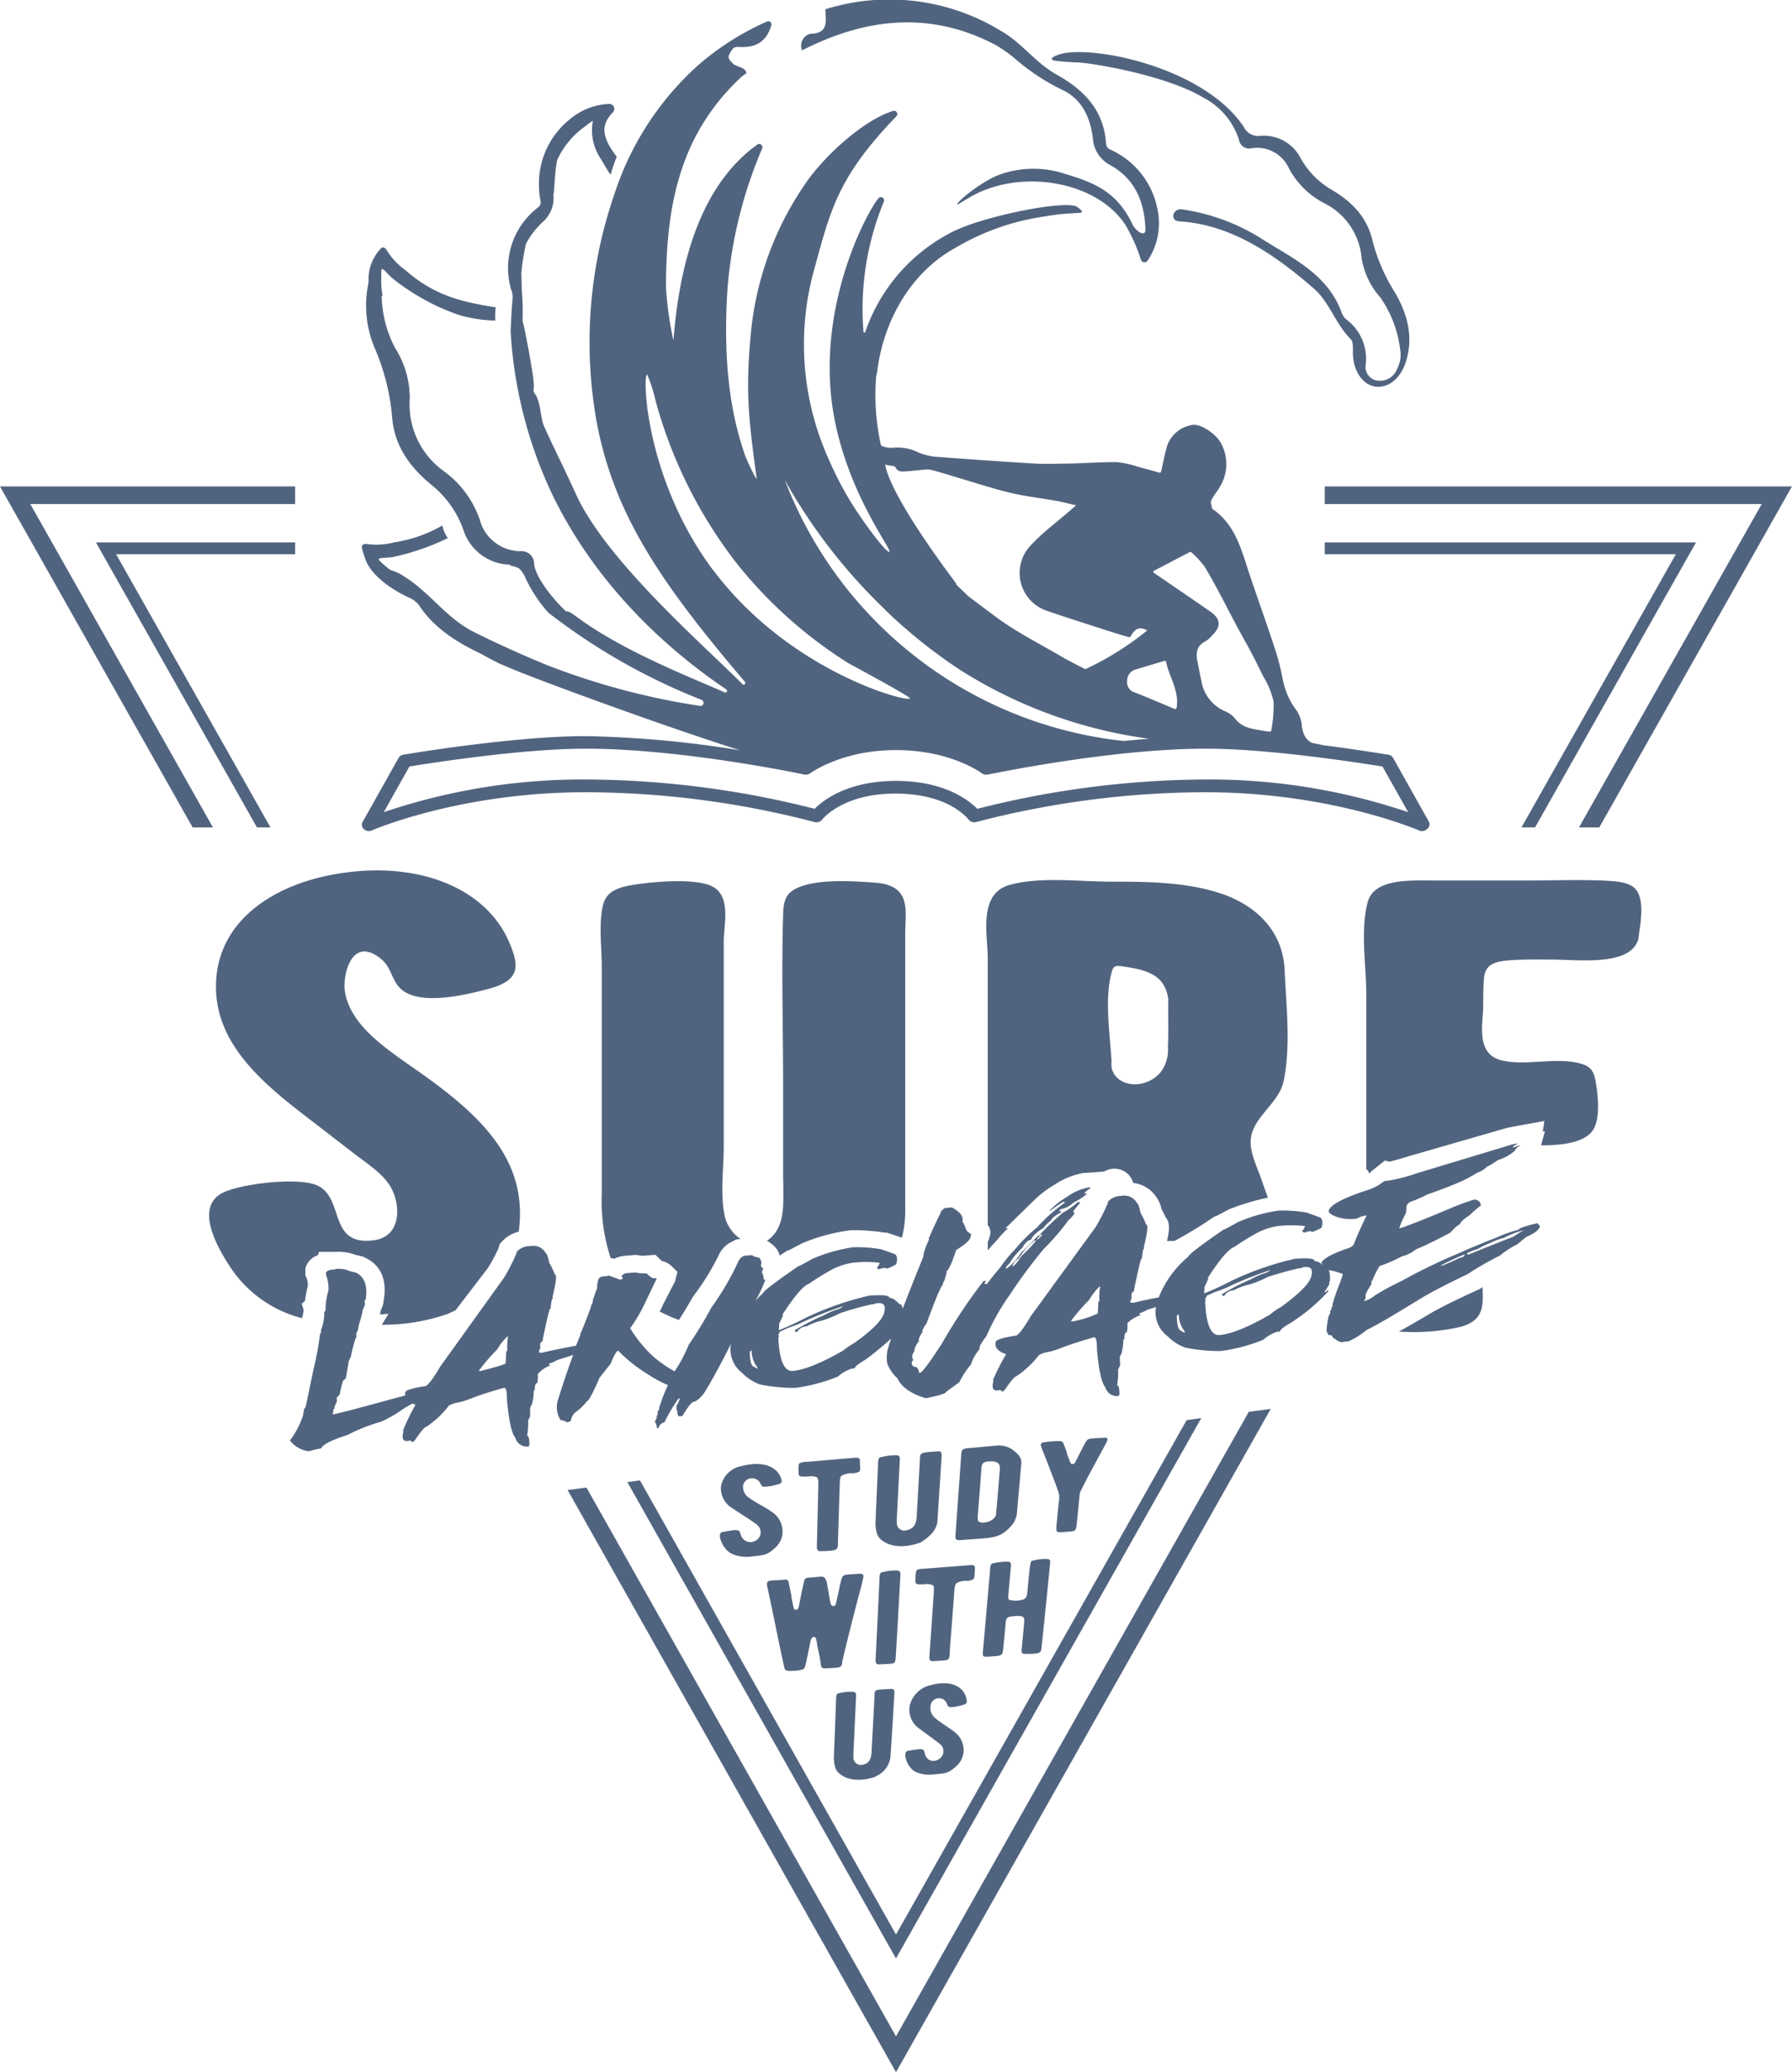 <svg xmlns="http://www.w3.org/2000/svg" viewBox="0 0 240.2 277.7"><defs><style>.cls-1{opacity:0.7;}.cls-2{fill:#072249;}</style></defs><title>Asset 4</title><g id="Layer_2" data-name="Layer 2"><g id="Layer_1-2" data-name="Layer 1"><g class="cls-1"><path class="cls-2" d="M104.83,205.89a3,3,0,0,1-1,1.59c-1.08,1-1.53.92-3.12,1.11a4.87,4.87,0,0,1-2.31-.24,2.67,2.67,0,0,1-.89-.52,3.76,3.76,0,0,1-1-1.76c0-.25-.12-.68.37-.77.77-.14,1.32-.23,1.57-.25.46,0,.63,0,.77.39,0,0,0,.1.07.22a1.39,1.39,0,0,0,.24.47,1.29,1.29,0,0,0,1.43.47,1.35,1.35,0,0,0,1-1.11c0-1-.46-1.14-1.69-2l-2.11-1.37a3.11,3.11,0,0,1-1.52-2.93,3.41,3.41,0,0,1,2.81-2.73c3.5-.89,5.1.6,5.33,2,0,.2-.08.31-.32.4a8.46,8.46,0,0,1-1.85.38c-.29,0-.48,0-.57-.22s-.15-.25-.24-.42a1.24,1.24,0,0,0-2.19.41,1.75,1.75,0,0,0,.87,1.76c.45.39,2.29,1.32,2.88,1.78A3.15,3.15,0,0,1,104.83,205.89Z"/><path class="cls-2" d="M115.29,196.9a.59.59,0,0,1-.13.33,2.16,2.16,0,0,1-1,.2,2.87,2.87,0,0,0-1.3.3c-.29.21-.28.5-.3,1.17-.1,3-.14,4.6-.24,7.73,0,.63,0,1-.53,1.11s-1.22.12-1.79.14-.51-.4-.5-.92c.08-3.24.12-4.85.19-8,0-.58,0-.8-.2-1a2.25,2.25,0,0,0-1.21-.08l-.56,0c-.45,0-.65-.05-.67-.38a10.75,10.75,0,0,1,0-1.13.45.45,0,0,1,.15-.3,2.63,2.63,0,0,1,1-.17l5.88-.5c1.16-.1,1.21-.11,1.18.69A7.24,7.24,0,0,1,115.29,196.9Z"/><path class="cls-2" d="M123.61,206.57a1.33,1.33,0,0,1-.41.21c-2,.68-4,.58-5.21-.55a2.07,2.07,0,0,1-.42-.65,4.7,4.7,0,0,1-.22-1.49c.14-3.27.21-4.89.35-8,0-.41.07-.67.2-.76a8.17,8.17,0,0,1,2.18-.31c.65,0,.54.38.51,1-.15,2.93-.22,4.43-.38,7.45,0,.27,0,.5,0,.69a1,1,0,0,0,1.31.91c1.08-.21,1.3-1,1.35-1.83.18-3.12.27-4.66.44-7.67,0-.83.08-.85,1.31-1,.42,0,.81-.07,1.15-.08.54,0,.46.42.43.88-.21,3.28-.32,5-.54,8.37C125.63,204.78,124.92,205.72,123.61,206.57Z"/><path class="cls-2" d="M136.88,196.3c-.22,2.54-.34,3.84-.57,6.45a3,3,0,0,1-.76,1.73c-1.63,1.8-2.48,1.56-6.77,1.91h-.1a.84.84,0,0,1-.46-.06c-.18-.13-.17-.35-.12-1,.3-4.16.45-6.23.73-10.22,0-.25.06-.46.07-.6.1-.41.64-.42,1.1-.46l3.45-.31a3.23,3.23,0,0,1,2.17.46C136.72,195,137,195.52,136.88,196.3Zm-2.87.8a2.81,2.81,0,0,0,0-.46c0-.57-.44-.82-1.2-.8-.91,0-1.22.21-1.25.84-.19,2.54-.29,3.84-.5,6.44,0,.43-.08.79.36.89.88.18,2-.37,2.09-1.07C133.72,200.58,133.82,199.41,134,197.1Z"/><path class="cls-2" d="M148.4,192.76c.12.15,0,.34-.13.63-1.07,2-2.22,4-3.45,6.5a1.88,1.88,0,0,0-.12.59c-.17,1.8-.3,3.06-.37,3.71-.12,1-.1,1-1.34,1.09l-.83.06c-.43,0-.56-.08-.57-.42,0-.13,0-.45.07-1,.1-1.07.16-1.6.26-2.66a2.56,2.56,0,0,0,0-1.13c-.18-.57-.34-1.08-.79-2.19-.57-1.51-.86-2.26-1.45-3.73q-.1-.3-.18-.57c0-.13.12-.3.31-.33a11.23,11.23,0,0,1,2.31-.18.49.49,0,0,1,.44.34c.09.25.26.64.42,1.11,0,.2.28.86.38,1.14s.18.5.43.48a.34.34,0,0,0,.32-.23c.14-.25.29-.54.48-.92.49-1,.8-1.58,1-1.9a.71.71,0,0,1,.56-.35c.8-.09,1.5-.1,2-.13A.4.4,0,0,1,148.4,192.76Z"/><path class="cls-2" d="M112.89,222.69a.13.13,0,0,1,0,.1v.11c-.11.43-.26.55-.77.59s-1,.08-1.53.09c-.34,0-.51-.11-.54-.35s-.11-.83-.23-1.42-.25-1.14-.29-1.41a3.09,3.09,0,0,0-.22-.94.31.31,0,0,0-.44,0,1.12,1.12,0,0,0-.25.54c-.28,1.46-.49,2.44-.59,2.89-.18.83-.25.87-1.35,1-.66,0-1.41.19-1.52-.32l-.3-1.32c-.15-.64-1.7-8.25-2-9.57-.17-.74,0-.86,1-.91l.37,0v0c1.13-.08,1.39-.21,1.48.28.14.7.22,1.05.36,1.75,0,.26.22,1.22.3,1.62,0,.19.14.29.3.31s.35-.15.38-.36c.1-.4.28-1.36.31-1.54.2-.95.35-1.6.44-2a.57.57,0,0,1,.57-.41c.46,0,1.06-.1,1.74-.13s.79,1.11.79,1.19c.08.42.28,1.66.38,2.19a1.25,1.25,0,0,0,.13.39.33.33,0,0,0,.61-.08c.19-.74.3-1.24.52-2.34.08-.39.17-.71.24-.95.15-.54.24-.63,1-.7l1.42-.09c.44,0,.58.12.52.46,0,.1-.11.52-.28,1.26C114.77,215,113.4,220.47,112.89,222.69Z"/><path class="cls-2" d="M118.88,223c-.43,0-.76.05-1,.05-.61,0-.52-.44-.5-.93.21-4.2.31-6.35.51-10.6,0-.42.08-.69.18-.77a7.08,7.08,0,0,1,2.11-.29c.62,0,.52.4.49,1-.23,4.23-.35,6.36-.6,10.55C120,222.91,120,222.93,118.88,223Z"/><path class="cls-2" d="M130.6,211.3a.67.67,0,0,1-.15.35,2,2,0,0,1-.94.2,2.36,2.36,0,0,0-1.25.29c-.29.22-.3.52-.35,1.23-.24,3.2-.37,4.8-.61,8,0,.64,0,1.06-.57,1.12s-1.16.1-1.7.12-.47-.41-.43-.94c.23-3.27.34-4.93.57-8.24,0-.61.06-.85-.14-1a2,2,0,0,0-1.16-.11l-.54,0c-.43,0-.63-.06-.63-.42s0-.79.07-1.2a.49.49,0,0,1,.16-.31c.2-.14.48-.13,1-.17l5.65-.44c1.1-.09,1.15-.09,1.08.75C130.65,210.88,130.62,211.16,130.6,211.3Z"/><path class="cls-2" d="M138.26,221.64c-.38,0-.68,0-.88,0-.56,0-.46-.39-.41-.87.12-1.25.18-1.88.29-3.13a2.17,2.17,0,0,0,0-.74c-.13-.49-1.12-.34-1.79-.26s-.64.55-.69,1.06c-.12,1.31-.19,2-.31,3.26-.08.85-.18.92-1.29,1-.77.06-1.17.1-1.33,0s-.12-.36-.07-1c.38-4.21.57-6.36.93-10.6,0-.45.1-.71.23-.81a7.66,7.66,0,0,1,2.08-.27c.62,0,.5.41.45,1-.11,1.2-.16,1.8-.27,3-.06.58-.14,1,.1,1.12a3.27,3.27,0,0,0,1.67,0c.67-.12.7-.67.75-1.19l.15-1.61c.07-.71.13-1.26.18-1.61s.11-.71.24-.81a6.88,6.88,0,0,1,2-.26c.61,0,.48.41.44.88-.43,4.32-.65,6.5-1.1,10.79C139.55,221.51,139.48,221.55,138.26,221.64Z"/><path class="cls-2" d="M117.48,238a1.06,1.06,0,0,1-.37.18c-1.85.57-3.61.44-4.74-.63a1.72,1.72,0,0,1-.39-.61,4.87,4.87,0,0,1-.21-1.38c.12-3.05.18-4.62.3-7.82,0-.42.07-.68.18-.77a6.37,6.37,0,0,1,2-.25c.61,0,.5.4.48,1-.14,3-.2,4.42-.34,7.26,0,.25,0,.47,0,.64a1,1,0,0,0,1.2.88c1-.17,1.19-.91,1.23-1.68.16-2.92.24-4.43.4-7.49,0-.85.07-.87,1.2-.94l1.06-.06c.49,0,.42.45.39.91-.2,3.34-.3,5-.51,8.16A3.21,3.21,0,0,1,117.48,238Z"/><path class="cls-2" d="M129.06,235.31a3.06,3.06,0,0,1-1,1.49c-1.07.93-1.47.84-3,1a4.43,4.43,0,0,1-2.12-.26,2.24,2.24,0,0,1-.78-.51,3.23,3.23,0,0,1-.81-1.67c0-.24-.06-.66.4-.74.73-.12,1.25-.2,1.48-.22.44,0,.59.05.69.39a2,2,0,0,1,.05.22,1.63,1.63,0,0,0,.18.45,1.13,1.13,0,0,0,1.29.47,1.39,1.39,0,0,0,1-1c.1-1-.34-1.11-1.41-1.94l-1.87-1.38a3.07,3.07,0,0,1-1.23-3,3.7,3.7,0,0,1,2.86-2.79c3.36-.87,4.71.75,4.8,2.2,0,.21-.1.32-.33.4a7.4,7.4,0,0,1-1.74.36q-.4,0-.51-.24c-.07-.18-.11-.27-.19-.44a1.14,1.14,0,0,0-2.07.38,1.75,1.75,0,0,0,.67,1.81c.39.4,2,1.37,2.54,1.83A3,3,0,0,1,129.06,235.31Z"/><path class="cls-2" d="M76.65,189.9a5.49,5.49,0,0,1,.35-.55,6.8,6.8,0,0,0,1.69-1.6c.22,0,.78-1.05,1.67-3.11l1.5-1.9c.46-1.14.78-1.72,1-1.73a20.37,20.37,0,0,0,4,3.17,15.51,15.51,0,0,0,2.68,1.44,21,21,0,0,0-1.19,3.07.32.32,0,0,1,0,.2.67.67,0,0,0-.2.34l0,.07v.33c-.07,0-.11,0-.12.07l0,.27a4.47,4.47,0,0,1-.26.55,1.81,1.81,0,0,1,.29.9l.23-.09a1,1,0,0,1,.77-.72,22,22,0,0,1,1.89-3.19l.18,0a5.14,5.14,0,0,1-.46,1c0,.4,0,.59.11.58,0,.54.11.8.23.79l.29,0,.21-.08c.7-1.21,1.2-1.82,1.48-1.85s.82-.42,1.39-1.17c1.1-1.78,2.29-4,3.59-6.58A4,4,0,0,0,99.49,184a6.41,6.41,0,0,0,2.36,1.53,22.79,22.79,0,0,0,4.76.46,22.7,22.7,0,0,0,5.71-1.52,5.11,5.11,0,0,1,1.93-1.08l.29,0c.08-.27.57-.67,1.47-1.18a43,43,0,0,0,3.44-2.83c-.18.52-.32,1-.43,1.33a4.8,4.8,0,0,0-.1,2,5.21,5.21,0,0,0,1.37,2c.56,1.2,1.83,2.08,3.82,2.67,1.73-.35,2.63-.62,2.68-.82.76-.59,1.36-1,1.8-1.33a12,12,0,0,1,1.55-2.37,6.2,6.2,0,0,1,1.18-2.08.28.28,0,0,1,0-.27l.06-.2a10.11,10.11,0,0,1,.84-1.26,31.26,31.26,0,0,1,3.23-5.68,67.33,67.33,0,0,1,4.46-6,32.08,32.08,0,0,0,3.3-3.84,4.51,4.51,0,0,0,.83-.93c-.05-.13-.13-.19-.23-.18a9.49,9.49,0,0,1,.9-1.13l.06-.2-.29,0a10.8,10.8,0,0,1-2,1.42,38.16,38.16,0,0,0-3,2.83l-.06.2.21-.09h.1c-.36.43-.58.64-.65.65H139c0-.09.16-.25.43-.5v-.06a1,1,0,0,1-.3.08c-1.12,1.16-1.88,1.9-2.27,2.24a6.84,6.84,0,0,1-1.94,2.14h-.1l0-.07a1.29,1.29,0,0,1,.45-.56,9.36,9.36,0,0,1,1.75-2.13c.38-.69.77-1.05,1.18-1.09q.21-.7,1.68-1.59a4.46,4.46,0,0,1,1-1c.09-.3.54-.67,1.37-1.11l0-.13-.29,0,0-.07.24-.21a3.16,3.16,0,0,0,1.66-.86,9.56,9.56,0,0,0,1.87-1.21.86.86,0,0,0-.37,0c0-.18.31-.42.78-.73l0-.12H146a7,7,0,0,0-2.9,1.22,11.39,11.39,0,0,0-2.45,1.92h.1c1.11-.79,1.7-1.19,1.76-1.2h.19l0,.14a22.14,22.14,0,0,0-3.68,3.27,21.39,21.39,0,0,0-3,3,16.64,16.64,0,0,0-1.91,2.33c-1.17,1.41-1.77,2.17-1.8,2.26l-.36,0v-.06l.21-.35-.31,0a72.07,72.07,0,0,0-5.55,8.32q-2.58,4-3,4h-.1a1.45,1.45,0,0,0-.33-.77c-.55,0-.75-.32-.61-.81.07,0,.11,0,.12-.08s0-.26-.15-.44l.14-.47.22-.42a.3.3,0,0,1,0-.19,2.75,2.75,0,0,1,.59-1.05.45.45,0,0,1,0-.33,3.16,3.16,0,0,1,.46-.89l0-.27c.29-.55.46-.83.53-.83q1.9-5.17,2.19-5.2a.2.2,0,0,0,0-.19l.23-.43.31-1.07-.06-.13q.47-.26,1.32-2.88c1.15-.7,1.79-1.26,1.91-1.68l.12-.4s-.19-.19-.61-.49c-.31-.81-.5-1.21-.59-1.21.2-.68-.26-1.32-1.4-1.93l-.86.07q-.15,0-.6.45l-.1.34c-.42.79-.94,1.91-1.57,3.36.07,0,.09,0,.08.07a11.8,11.8,0,0,0-.6,1.43,6.87,6.87,0,0,0-.2.94q-1.65,4.06-2.74,6.91c-.08-.44-.23-.65-.46-.63-.53-.58-1-.85-1.36-.82.1-.33-.78-.43-2.63-.31a41,41,0,0,0-8.59,3,33.58,33.58,0,0,1-3.49,1.61h-.1a3.83,3.83,0,0,0,.07-.87,7.45,7.45,0,0,0,.53-1.16c-.06,0-.08,0-.07-.06q2.42-3.74,3.57-4.12a27.57,27.57,0,0,1,2.54-1.6,8.67,8.67,0,0,1,3.26-1.19,15.21,15.21,0,0,1,3.65,0,1.76,1.76,0,0,1-.36.62c0,.14.12.22.31.24a2.69,2.69,0,0,1,.61-.18,1.08,1.08,0,0,1,.44.1,8.34,8.34,0,0,0,1.2-.57c.2-.66.15-1.12-.15-1.37l-1.8-.64a18.52,18.52,0,0,0-3.77-.29,21.6,21.6,0,0,0-5.53,1.57c-1,.59-1.67.92-1.9,1-3.06,2.11-4.64,3.31-4.73,3.62-.38.34-.72.69-1,1a16.35,16.35,0,0,0,1.31-2.72l0-.14-.19,0a1.85,1.85,0,0,0-.26-1l.21-.41-.34-.43a1,1,0,0,0-.24-1.11,1.72,1.72,0,0,1-.94-.32l-1.06.09a1.54,1.54,0,0,0-.81.86,36.8,36.8,0,0,1-3.59,6.11,49.22,49.22,0,0,1-3,4.93,19.87,19.87,0,0,1-1.91,3.59,17.5,17.5,0,0,1-2.81-1.95A17.21,17.21,0,0,1,84.47,178a21.14,21.14,0,0,0,2-3.41L88,171.4c0-.09-.08-.13-.33-.1s-.51-.2-1-.65l-.67,0-.9-.12-1,.08a1,1,0,0,0-.78.39c0,.17.12.26.21.25a.63.63,0,0,1-.35.23H83.1c-1-.36-1.48-.54-1.53-.54a1.31,1.31,0,0,0-.31.1.78.78,0,0,0-.27,0,1.06,1.06,0,0,0-.76.33l-.07.26a3.53,3.53,0,0,0-.12,1c-.24.62-.38,1-.42,1.15l0,.13h-.08l-.12.67-.2.41,0,.14c-.61,1.66-1.09,2.87-1.43,3.61a.29.29,0,0,0,0,.2c-.17.39-.37.86-.58,1.4-2.1.39-3.59.7-4.49.93l-.48,0a.33.33,0,0,0,0-.26l.18-.29a2.79,2.79,0,0,1,0-.66v-.06l.41-.43h-.1c.49-2.29.79-3.64.91-4l.21-.35c-.07,0,0-.37.13-1.13.07,0,.11,0,.12-.08a.52.52,0,0,1,0-.37c.46-1.91.55-2.85.28-2.83a11.43,11.43,0,0,0-.76-1.59c-.18-.85-.34-1.27-.47-1.28a1.88,1.88,0,0,0-2.06-.95,2.41,2.41,0,0,0-1.81.74l-.1.34a27.54,27.54,0,0,1-1.58,3.1L59,183.15c-1,1.72-1.71,2.58-2,2.61-1.7.26-2.59.53-2.68.81a1.34,1.34,0,0,0,0,.44l-2,.53q-7.26,2-7.75,2l.11-.35v-.32c.07,0,.11,0,.13-.08a.29.29,0,0,0,0-.2l.3-.68a.71.71,0,0,0,0-.52c.17-.28.31-.43.4-.43q.18-.91.3-1.35l.16-.54.39-.37.39-2.28a4.55,4.55,0,0,1,.26-.54c.15-.73.31-1.38.48-2l.12-.4.2-.35c-.07,0-.07-.19,0-.59a.71.71,0,0,1,.16-.21,7.27,7.27,0,0,1,.32-1.41,8.68,8.68,0,0,0,.33-1.42c.08-.05.16-.26.27-.63a.54.54,0,0,0-.05-.45.67.67,0,0,1,.18-.28c.27-1.85-.16-3-1.28-3.59a7.31,7.31,0,0,1-1.39-.41,4.65,4.65,0,0,0-1.38-.09s0,.07-.12.07a.73.73,0,0,1-.27,0c-.53.09-.82.22-.88.4v.34a5,5,0,0,1,.33,2.08,8.44,8.44,0,0,0-.39,2.61.61.61,0,0,1-.18.28,6.19,6.19,0,0,1-.43,2.41l0,.4c-.07,0-.11,0-.12.08a42,42,0,0,1-.89,4.8c-.67,3.2-1,4.92-1.11,5.14l-.14.14-.15.87a11.57,11.57,0,0,1-1.76,3.38,3.86,3.86,0,0,0,2.54,1.44,15.1,15.1,0,0,1,1.67-.4c.14-.48,1.32-1.09,3.54-1.8a22.83,22.83,0,0,1,4.46-1.76A16.38,16.38,0,0,0,54,188.84a14.68,14.68,0,0,1,1.3-.74l.4.15A27.36,27.36,0,0,0,54,191.76h.1c-.28.95-.11,1.4.53,1.35h.1l.21-.09c.22.12.32.2.3.25a1.15,1.15,0,0,0,.35-.23c.82-1.22,1.35-1.83,1.59-1.85a13.05,13.05,0,0,0,3-2.83,3.91,3.91,0,0,1,1.35-.43,12.49,12.49,0,0,0,1.66-.54c1.14-.44,2.59-.91,4.37-1.41.27,0,.4.49.39,1.55q.38,4.29,1.12,5.13a1.61,1.61,0,0,0,1.82,1.18l.07-.28c0-.79-.12-1.17-.31-1.16a7.76,7.76,0,0,0,.13-2l.28-.62,0-1.12.24-.49a6.24,6.24,0,0,0,.23-1.73.57.57,0,0,1,.16-.21l0-.41.1-.33c0-.08.1-.12.23-.15a4.87,4.87,0,0,0,.07-1.2A4,4,0,0,1,73.73,183l-.14-.19,0-.07a4.52,4.52,0,0,0,1.09-.48c.87-.26,1.58-.49,2.15-.69-.58,1.55-1.25,3.51-2,5.9a3.26,3.26,0,0,0,.29,2.81c.59.14.87.25.85.33.34-.06.52-.14.55-.25Zm59.91-21.26a8.94,8.94,0,0,1,2.14-2.42l.17.05a16.62,16.62,0,0,1-1.92,2c-.61.93-1,1.41-1.26,1.43A2.13,2.13,0,0,1,136.56,168.64Zm-32.06,9.83s.39-.17,1.08-.5a15.4,15.4,0,0,0,2.25-.9,51.13,51.13,0,0,1,5.09-2h.1l-.47.3a10.27,10.27,0,0,0-2.14.9,29.48,29.48,0,0,0-3.87,2l0,.07.13.19.22-.09a1.47,1.47,0,0,1,1.23-.69,7.53,7.53,0,0,1,2-.76,14.61,14.61,0,0,0,2.47-1,40.11,40.11,0,0,1,4.29-1.2.69.69,0,0,1,.27,0s.12-.09.33-.15l.2,0q1.24-.11.81,1.35t-4,4A10.53,10.53,0,0,0,113,181q-4.41,2.53-6.81,2.73-1.68,0-1.86-4.53l.13-.14c-.06,0-.1-.06-.13-.19A.82.82,0,0,0,104.5,178.47ZM100.74,181a3.81,3.81,0,0,0,.82,2.31l0,.07h-.1c-.17-.05-.24-.11-.23-.17-.47,0-.71-.63-.73-2A.27.27,0,0,1,100.74,181ZM68,181l-.14.14-.08,1.53c0,.15-1.18.51-3.42,1.07l-.17-.05a24.42,24.42,0,0,1,2.45-2.84A7.79,7.79,0,0,1,68,179.11h.1A9.45,9.45,0,0,0,68,181Z"/><path class="cls-2" d="M214.76,118c-3.42-.13-6.88,0-10.31,0-4,0-7.92,0-11.89,0-3.46,0-8.36-.35-9.24,2.91-1,3.8-.18,8.55-.18,12.38v23.46c.23-.1.36.54.42.51l.29-.32,1.79-1.42.56.16c.46-.1,1.3-.31,2.78-.78l13.12-3.78,4.91-.9-.21,1.4.28,0-.52,1.87c2.75,0,5.59-.33,6.82-1.85s.81-5,.48-6.82c-.29-1.59-.89-2.14-2.88-2.48-3.1-.53-6.65.48-9.66-.23-3.53-.82-2.56-4.9-2.51-7.14,0-1.27,0-2.55.1-3.82.17-2,1.46-2.32,3.75-2.48,1.74-.12,3.54-.07,5.29-.08,3.48,0,10.34.92,11.57-2.51a.33.33,0,0,0,.07-.16c.21-1.79,1-5.24-.39-6.81C218.23,118.09,216.26,118.09,214.76,118Z"/><path class="cls-2" d="M172.05,144.91c1-4.7.35-10.16.14-14.94-.19-4.29-2.73-8-7.88-10-4.82-1.77-10.24-1.82-15.45-1.82-4.3,0-9.42-.7-13.53.44-4.27,1.17-2.93,6.82-2.93,9.77v35.82a1.55,1.55,0,0,1,.26,1.52l-.1.34a2.54,2.54,0,0,1-.16.38v1.14c.34-.41.78-.89,1.33-1.47a10.64,10.64,0,0,1,1.4-1.49l-.36,0,3.82-3.73a13.72,13.72,0,0,1,2.77-2.11,10.24,10.24,0,0,1,3.87-1.57l.22,0L148,157a2.65,2.65,0,0,1,3.37.53,3,3,0,0,1,.54,1,4.27,4.27,0,0,1,3,1.77,4.12,4.12,0,0,1,.77,1.71c.21.37.39.74.55,1.1.57.68.57,1.53.2,3.19h1a55.6,55.6,0,0,0,5.06-3.07l.25-.17.31-.11h0s.32-.15,1.54-.81l.17-.09.19-.07a31.13,31.13,0,0,1,5-1.48c-.3-.82-.59-1.63-.87-2.44-.63-1.83-1.78-4-1.35-5.87C168.27,149.53,171.46,147.7,172.05,144.91Zm-15.5-4.6a5,5,0,0,1-1,3.4c-2.08,2.42-6,2-6.56-.67a6,6,0,0,1,0-.85c-.21-3.59-.9-7.89-.1-11.43.34-1.49.45-1.44,2.38-1.13,3.38.53,4.95,1.61,5.33,4.29C156.55,136,156.65,138.19,156.55,140.31Z"/><path class="cls-2" d="M105,160c0,1.6,0,3.6-1,5.08a3.87,3.87,0,0,1-1.27,1.23l.19,0,.7.55a2.84,2.84,0,0,1,.9,1.4l.95-.63.31-.11s.31-.14,1.54-.81l.17-.09.18-.07a25,25,0,0,1,6.41-1.69c.24,0,.51,0,.8,0a27.2,27.2,0,0,1,3.71.33l.3,0,2,.68a14.23,14.23,0,0,0,.45-3.56v-37.2c0-3,.91-6.45-4-6.82-2.89-.21-7.08-.49-9.86.46-2.26.77-2.45,2-2.51,3.86-.23,7.6,0,15.22,0,22.82v12.39C105,158.57,105,159.29,105,160Z"/><path class="cls-2" d="M90.53,171.63l-1.62,3.12a7.13,7.13,0,0,1-.49,1A20.12,20.12,0,0,0,91,176.89c.56-.86,1.17-1.88,1.82-3l.07-.13.09-.12a32.65,32.65,0,0,0,3.34-5.4,3.59,3.59,0,0,1,1.84-1.86l.54-.29.57-.05a5.1,5.1,0,0,1-2.06-2.81c-.73-2.93-.2-6.58-.2-9.56V126.18c0-2.46,1.24-6.72-2.31-7.69-2.52-.69-6.64-.36-9.22,0s-4.27.88-4.7,3c-.53,2.57-.12,5.48-.12,8.06V160a24.3,24.3,0,0,0,1.2,8.61,2.61,2.61,0,0,1,.46.08,4.24,4.24,0,0,1,1.58-.41l1.31-.11.91.12,1.73-.14.84.82a2.9,2.9,0,0,1,1.34.71l.78.77-.27,1Z"/><path class="cls-2" d="M198.47,172.66l-.16.1-.18.08c-2.71,1.23-4.72,2.22-6,2.94-1.85,1.09-3.39,2-4.63,2.66a27.93,27.93,0,0,0,8.29-.63c3.22-.88,3-3,2.93-5.33Z"/><path class="cls-2" d="M40.71,175.57l-.26-.85.42-.37a18.45,18.45,0,0,1,.39-2,2.91,2.91,0,0,0-.17-1.11l-.16-.34V170l.07-.24a2.58,2.58,0,0,1,1.63-1.56l.13-.43,1.64,0,.2,0,.13,0h.12a6.49,6.49,0,0,1,2.76.38l.72.18.32.07.28.14c1.43.66,3,2.14,2.55,5.4l-.09.62,0,0a1.59,1.59,0,0,1-.06.3,5.66,5.66,0,0,1-.28.72c0,.17-.08.36-.14.57l1.17-.09-.9,1.47a26.33,26.33,0,0,0,8.68-1.4c.42-.17.82-.35,1.21-.55l4.37-5.71a25.86,25.86,0,0,0,1.37-2.56l.17-.57.24-.29a4.48,4.48,0,0,1,2.31-1.39c1.3-9.55-5-15.58-13.66-21.63-4.14-2.91-8.94-6-9.65-10.62-.3-2,.82-7.36,4.66-4.46,1.47,1.11,1.46,2.38,2.4,3.67,2.17,3,8.8,1.39,12.13.52,4.3-1.13,4.22-3,2.89-6.16-2.87-6.86-10.83-10.3-19.88-9.66-10.17.72-18.53,5.68-19.39,14-.81,7.93,4.77,13.36,11.52,18.54l7.12,5.49c1.76,1.34,3.83,2.68,4.79,4.49,1.29,2.41,1.35,6.65-2.62,7-6.17.62-3.41-6.38-7.92-7.59-2.88-.78-9.36,0-11.87,1.1-4.28,1.93-.68,7.8.93,10.23a16.33,16.33,0,0,0,9.51,6.67A8.68,8.68,0,0,0,40.71,175.57Z"/><path class="cls-2" d="M203.53,164.81a15.65,15.65,0,0,0-2.85,1q-3.37,1.32-4.92,2.05a74.59,74.59,0,0,0-7.9,3.81,34.81,34.81,0,0,0-3.58,1.94,4.08,4.08,0,0,1-1.46.78l.2-.34a1.39,1.39,0,0,0,0-.53,8.58,8.58,0,0,1,.75-1.32l.06-.2v-.33h.09a11.65,11.65,0,0,1,1-2,19.46,19.46,0,0,0,3-1.31,4.64,4.64,0,0,0,1.88-.94,21,21,0,0,0,1.95-.88c.47-.22,1.36-.67,2.65-1.35.65-.71,1.07-1.07,1.26-1.09.09-.32.53-.73,1.31-1.23a14,14,0,0,1,1.51-1.31l0-.14a.84.84,0,0,0-.93-.65c-1,.32-2,.68-3,1.1q-5.84,2.46-7,2.75a10.56,10.56,0,0,1,.84-1.92l.08-.26a5.85,5.85,0,0,0,.06-.81,1.08,1.08,0,0,1,.53-.57,18.5,18.5,0,0,0,2.29-1q2.43-.83,4.56-1.76a21,21,0,0,0,2.13-1.16,3,3,0,0,0,1.25-.77,10.09,10.09,0,0,0,1.49-.91,6.06,6.06,0,0,0,2.26-1.24c.19-.38.4-.57.63-.59l0-.13h-.08a2.51,2.51,0,0,1-.74.25h-.1c0-.07.22-.21.61-.44l0-.07-.61.11-12.9,3.9a20.86,20.86,0,0,1-4,1l-.18,0-.21.09a6.57,6.57,0,0,1-2.21,1.16q-4.8,1.57-5.15,2.74c-.06.24.25.5.94.79a6,6,0,0,0,2.78.29,4.17,4.17,0,0,1,1.17-.42l.19,0c-.61,1.22-1.16,2.45-1.66,3.7-.1.34-.42.58-1,.74-2.1.73-3.23,1.38-3.4,1.93l.28.4a1.7,1.7,0,0,0-1.21-.67c.1-.33-.78-.44-2.62-.31a40.28,40.28,0,0,0-8.6,3,36.37,36.37,0,0,1-3.49,1.61h-.1a5,5,0,0,0,.08-.86,9.38,9.38,0,0,0,.52-1.16c-.06,0-.08,0-.06-.07,1.6-2.48,2.79-3.86,3.56-4.12.74-.52,1.59-1.06,2.54-1.6a8.85,8.85,0,0,1,3.26-1.18,15.87,15.87,0,0,1,3.65,0,1.71,1.71,0,0,1-.36.63c0,.14.12.22.31.24a2.69,2.69,0,0,1,.61-.18,1,1,0,0,1,.44.09,7.51,7.51,0,0,0,1.21-.56c.19-.66.14-1.12-.16-1.37l-1.8-.65a18.33,18.33,0,0,0-3.77-.28,21,21,0,0,0-5.52,1.57c-1,.58-1.67.92-1.91,1q-4.59,3.16-4.72,3.62a13.68,13.68,0,0,0-3.94,5.44c-1.5.29-2.62.53-3.34.72l-.48,0a.32.32,0,0,0,0-.27l.19-.28a2.56,2.56,0,0,1,0-.67l0-.06.4-.42h-.1c.49-2.28.79-3.63.91-4l.21-.35c-.07,0,0-.37.13-1.13.07,0,.11,0,.12-.08a.49.49,0,0,1,0-.36c.46-1.91.56-2.86.28-2.83a11.43,11.43,0,0,0-.76-1.59c-.18-.85-.34-1.28-.46-1.28a1.92,1.92,0,0,0-2.07-1,2.45,2.45,0,0,0-1.81.74l-.1.35a26.61,26.61,0,0,1-1.58,3.09l-8.7,11.95c-1,1.71-1.7,2.58-2,2.6-1.7.26-2.59.53-2.68.81q-.31,1.11,1.38,1.68a28.75,28.75,0,0,0-1.78,3.51h.1c-.28.95-.11,1.4.53,1.35h.1l.21-.08c.22.11.32.19.31.24s.16-.08.34-.23c.82-1.21,1.35-1.83,1.59-1.85a12.86,12.86,0,0,0,3-2.82,3.78,3.78,0,0,1,1.35-.44,12.8,12.8,0,0,0,1.66-.53c1.14-.44,2.6-.91,4.37-1.42q.41,0,.39,1.56c.25,2.86.63,4.57,1.12,5.13a1.61,1.61,0,0,0,1.82,1.17l.08-.27c0-.79-.13-1.18-.32-1.16a7.81,7.81,0,0,0,.13-2.06l.28-.62-.05-1.12.24-.48a6.24,6.24,0,0,0,.23-1.73.71.71,0,0,1,.16-.21l0-.41.1-.34c0-.07.1-.12.23-.14a5,5,0,0,0,.07-1.21,4.16,4.16,0,0,1,1.74-1.06l-.15-.18,0-.07a5.62,5.62,0,0,0,1.08-.49l1.16-.36a4,4,0,0,0,1.55,3.91,6.36,6.36,0,0,0,2.36,1.52,22.12,22.12,0,0,0,4.76.46,22.6,22.6,0,0,0,5.71-1.51,5.19,5.19,0,0,1,1.93-1.09l.29,0c.08-.28.57-.67,1.47-1.18A25.28,25.28,0,0,0,178,173.1l.06-.2c-.1,0-.22.1-.37.28l-.17,0,.7-1.12c-.06,0-.08,0-.07-.06l.12-.41a4.07,4.07,0,0,0-.14-1.38,8.9,8.9,0,0,1,1.87.53l-.2.68-.14.14h.1a26.47,26.47,0,0,0-1.14,3.2v.34c-.07,0-.11,0-.12.07a.23.23,0,0,0,0,.2l-.2.34,0,.27-.22.41q-.45,2.28-.09,2.25c-.07.23.09.32.48.29.18.34.35.51.5.49a1.46,1.46,0,0,0,.91.45l.59-.11a.73.73,0,0,0,.27,0,10.32,10.32,0,0,0,2.42-1.51q1.8-.86,7.39-4.31,2-1.2,6.21-3.21a37.42,37.42,0,0,1,4.3-2.47,11.65,11.65,0,0,1,2.32-1.51s.41-.35,1.22-1q1.6-.67,1.83-1.41l-.34-.42C204.47,164.3,203.6,164.59,203.53,164.81Zm-56.17,9.54-.14.14-.07,1.53a13.54,13.54,0,0,1-3.43,1.07l-.17-.06a26.28,26.28,0,0,1,2.45-2.84,7.89,7.89,0,0,1,1.36-1.76h.1A9.53,9.53,0,0,0,147.36,174.35Zm11.44,4.21h-.1c-.17-.06-.24-.12-.23-.18-.47,0-.71-.62-.73-2a.27.27,0,0,1,.26-.22,3.78,3.78,0,0,0,.82,2.3Zm16.94-7.43q-.41,1.38-4,4a9.66,9.66,0,0,0-1.54,1.06c-2.93,1.69-5.21,2.6-6.81,2.73q-1.68,0-1.85-4.54l.12-.14c-.06,0-.1,0-.13-.18a.86.86,0,0,0,.22-.42s.39-.16,1.08-.49a14.64,14.64,0,0,0,2.25-.91,53,53,0,0,1,5.09-2h.1l-.46.29a9.45,9.45,0,0,0-2.14.91,27.93,27.93,0,0,0-3.88,2l0,.07.13.19.22-.09a1.48,1.48,0,0,1,1.24-.7,7.63,7.63,0,0,1,2-.75,12.9,12.9,0,0,0,2.47-1,41.58,41.58,0,0,1,4.29-1.2,1,1,0,0,1,.27,0s.12-.09.33-.16h.2Q176.18,169.68,175.74,171.13Zm19.92-2.57c-1,.49-1.8.84-2.38,1.05l-.2,0a31.18,31.18,0,0,1,3.27-1.52Q196.23,168.52,195.66,168.56Zm7.22-2.84c-2.21.86-4.24,1.67-6.07,2.42,0,0,0-.07-.17-.06l0-.13a7.37,7.37,0,0,1,1.48-.58,8.64,8.64,0,0,1,1.66-.8,7.15,7.15,0,0,1,1.79-.67,11.72,11.72,0,0,1,2.54-1h.1A9.46,9.46,0,0,0,202.88,165.72Z"/><path class="cls-2" d="M191.53,110.12l-4.79-8.54a.92.92,0,0,0-.65-.44c-.07,0-3.72-.63-8.57-1.25l-1.4-.28c-1-.18-1.51-1.31-1.62-2.29a4.27,4.27,0,0,0-.7-2.1,9.89,9.89,0,0,1-1.82-4,34.19,34.19,0,0,0-.91-3.72c-1.18-3.66-2.5-7.29-3.72-10.94-1-3.09-1.85-6.27-4.75-8.3-.06,0-.13-.09-.14-.15-.05-.36-.23-.79-.1-1.07.31-.64.82-1.19,1.17-1.83a5.83,5.83,0,0,0,.14-5.8c-.63-1.21-2.82-2.79-4-2.44a4.29,4.29,0,0,0-3.21,2.71c-.33,1.11-.54,2.25-.82,3.51a.2.2,0,0,1-.24.15c-.85-.24-1.81-.51-2.78-.76a13.53,13.53,0,0,0-2.94-.66c-2.17,0-4.34.15-6.51.21-1.44,0-2.88.08-4.31,0q-6.51-.39-13-.89a8.27,8.27,0,0,1-2.73-.59,6.37,6.37,0,0,0-3.55-.64,3.08,3.08,0,0,1-1.45-.29l-.06-.11a30.74,30.74,0,0,1-.64-9,2.84,2.84,0,0,1,.13-.67c.83-7,4.59-13.5,10.51-16.73A32.28,32.28,0,0,1,140.11,29a25.37,25.37,0,0,1,3.62-.41c.83-.14,2.06.18.67-.85S131.53,29,127.47,31.17A23.62,23.62,0,0,0,116,44.43a.13.13,0,0,1-.26,0A37.72,37.72,0,0,1,118.48,27a.43.43,0,0,0-.73-.43c-1.72,2.09-8.37,14.76-6.06,28.65,1.79,10.75,7.94,18.5,7.52,18.72s-3.92-4.51-5.56-7.32a49,49,0,0,1-2.75-5.49,37.37,37.37,0,0,1-1.67-25.36c2.12-7.77,3.21-12.21,10.93-20.19a.44.44,0,0,0-.44-.72c-3.89,1.21-8.85,5.73-11.36,9.17a42.3,42.3,0,0,0-7.68,20.29c-.78,8-.36,11.66.74,19.79.07.49-1.36-2.49-1.6-3.21-1.12-3.37-3.14-10-2.29-22.44a60.16,60.16,0,0,1,4.64-18.59.43.43,0,0,0-.65-.5c-6.34,4.53-10.25,13.17-11.25,26.26a45.91,45.91,0,0,1-1-7.09c0-11.13,1.89-20.54,10.06-28.19a3.92,3.92,0,0,1,.62-.45A.23.23,0,0,0,100,9.6c-.37-.7-1.29-.59-1.8-1.12s-.71-.78-.36-1.36.48-.87,1.17-.83c2.38.14,3.7-.72,4.38-2.88a.43.43,0,0,0-.59-.52,36.31,36.31,0,0,0-9.39,6,39.7,39.7,0,0,0-11.1,17.26A60.64,60.64,0,0,0,80.06,57c2.37,11.89,8.25,20.84,19.78,34.36a.23.23,0,0,1-.34.31c-4.93-5-18.22-16.46-22.29-25.43-1.66-3.66-3.21-6.67-4.37-9.32v0c-.35-1.09-.37-2.27-.76-3.39s-.65-.64-.53-1.7-1.27-7.93-1.36-8.26-.11-.42-.15-.63a29.06,29.06,0,0,0-.1-4v0c0-.46-.06-2-.05-2.43a30,30,0,0,1,.58-3.71.13.13,0,0,1,0-.06,10.68,10.68,0,0,1,2.38-3.08,4.26,4.26,0,0,0,1.33-3.56c.14-.47.21-3.74.55-4.76v0a11.26,11.26,0,0,1,3.74-4.43,8.15,8.15,0,0,1,1-.72,6.77,6.77,0,0,0,1,5c.79,1.32,1.36,2.34,1.4,2.16A22.21,22.21,0,0,1,82.67,21c-2.42-3.11-1.83-4.59-.47-6a.66.66,0,0,0-.58-1.07,8.74,8.74,0,0,0-5.32,2.12,9,9,0,0,0-1.19,1.13,11,11,0,0,0-2.87,7.3v.23a11.51,11.51,0,0,0,.13,1.74c.08.54.27.93-.26,1.36a10.21,10.21,0,0,0-3.68,10.7l0,.18s0-.07,0-.1.15.48.27.91v0c-.06-.2-.13-.46-.22-.77a2.48,2.48,0,0,1,.22.77c.31,1.08.18.62,0,0a2.74,2.74,0,0,1,0,.64c-.14,1.28-.23,3.94-.26,4.19v0a58.82,58.82,0,0,0,5.69,22.15c6.21,12.7,16.16,21.16,23.23,25.91a.23.23,0,0,1-.22.4c-4.5-2-13.28-5.38-19.49-9.87-1-.73-1.34-1-1.76-1-.13,0-4-3.85-4.3-6.35a1.67,1.67,0,0,0-1.86-1.7,5.69,5.69,0,0,1-5.44-4.28,13.42,13.42,0,0,0-4.89-6.51,11,11,0,0,1-4.47-9.72,12.66,12.66,0,0,0-2-6.78,15.71,15.71,0,0,1-1.77-6.94l.13.06a10.53,10.53,0,0,1-.18-2.41,3.4,3.4,0,0,1,0-.45v-.05c0-.17,0-.34,0-.51.07-.63.62.24,1.47,1a30,30,0,0,0,8.93,4.93,19,19,0,0,0,4.87.75s0-.1,0-.15a4.42,4.42,0,0,1,0-.63c0-.33,0-.65.08-1-4.68-.71-8.32-1.63-12.15-5a9.24,9.24,0,0,1-2.49-2.68c-.19-.32-.56-.47-.79-.18a6,6,0,0,0-1.62,4.5,14.62,14.62,0,0,0,.89,9,29.76,29.76,0,0,1,2.25,8.93c.25,4,2.45,6.94,5.42,9.34A13.49,13.49,0,0,1,62.11,71a6.69,6.69,0,0,0,6,4.66l.17,0,.22.17a3.12,3.12,0,0,1,1.08.35l0,0a3.79,3.79,0,0,1,.87,1.31,18.82,18.82,0,0,0,3.06,4.62l0,0a82.93,82.93,0,0,0,20.5,11.67.42.42,0,0,1-.22.81,95.86,95.86,0,0,1-20.08-5.31c-3.43-1.37-6.72-2.88-9.91-4.44-4.31-2.12-6.11-5.62-10.31-8a8.15,8.15,0,0,0-1.17-.46,12,12,0,0,1-1.45-1.25c-.45-.45.58-.32,1.74-.47a32.85,32.85,0,0,0,7.41-2.54,5,5,0,0,1-.73-1.7,18.26,18.26,0,0,1-6.46,2.26,9.37,9.37,0,0,1-3.68.22c-.37-.06-.72.14-.64.49A9.77,9.77,0,0,0,49,75c.61,1.74,2.82,3.73,6,5.17a3.18,3.18,0,0,1,1.31,1.15C58.12,84,61,86,64.43,87.59c.66.38,1.33.74,2,1.07a2.68,2.68,0,0,1,.33.18c.7.31,1.41.61,2.13.91,4.1,1.69,20.19,7.6,30.31,10.8a142.62,142.62,0,0,0-20.73-1.9c-9.75,0-24.26,2.46-24.4,2.49a.92.92,0,0,0-.65.44l-4.8,8.54a.8.8,0,0,0,.16,1,1,1,0,0,0,.66.26.89.89,0,0,0,.39-.09c.12-.05,11.82-5.12,28.64-5.12a122.3,122.3,0,0,1,30.73,4,1,1,0,0,0,1-.33s2.65-3.49,9.82-3.49,9.71,3.36,9.81,3.49a1,1,0,0,0,1,.33,122.34,122.34,0,0,1,30.74-4c16.79,0,28.52,5.07,28.63,5.12a.93.93,0,0,0,.4.09,1,1,0,0,0,.66-.26A.79.79,0,0,0,191.53,110.12ZM157.43,95c-1.84-.77-3.61-1.54-5.4-2.23a1.41,1.41,0,0,1-.95-1.49,1.57,1.57,0,0,1,1.14-1.56l3.84-1.15a.19.19,0,0,1,.25.14c.42,2.07,1.78,3.83,1.4,6.14A.21.21,0,0,1,157.43,95Zm-2.71-18.53L159.44,74a.2.2,0,0,1,.23,0,11.82,11.82,0,0,1,1.84,2c2,3.36,3.64,6.88,5.57,10.27.66,1.16,1.64,3.13,2.22,4.33A11.14,11.14,0,0,1,170.71,94a17.81,17.81,0,0,1-.31,3.89.2.2,0,0,1-.22.17l-1.05-.16c-1.34-.23-2.68-.39-3.59-1.62a3.57,3.57,0,0,0-1.42-1,5.35,5.35,0,0,1-3.08-4c-.19-.84-.34-1.7-.52-2.54-.24-1.16-.19-2.19,1.08-2.81a3.82,3.82,0,0,0,.86-.76c1.25-1.2,1.19-2.23-.24-3.22-2.43-1.69-4.88-3.35-7.52-5.16A.19.19,0,0,1,154.72,76.45ZM119,63.52a6.43,6.43,0,0,1-.34-1.26c.46.15,1.27.15,1.36.34.3.67.85.6,1.38.57.81-.05,1.61-.15,2.42-.22a2.9,2.9,0,0,1,.93,0c1.15.3,2.28.65,3.42,1,2.38.69,4.73,1.48,7.13,2.06,2.06.5,4.19.74,6.28,1.11.83.15,1.64.37,2.66.6l-.76.66c-1.81,1.58-3.76,3-5.39,4.78a5.34,5.34,0,0,0,2.29,8.71c2.88,1,5.78,1.9,8.68,2.84.74.24,1.49.45,2.24.67a.19.19,0,0,0,.23-.08c.48-.75.92-1.52,2.25-.82a39.86,39.86,0,0,1-8.22,5.16.2.2,0,0,1-.17,0c-1.07-.56-2.17-1.1-3.21-1.71-2.84-1.66-5.8-3.16-8.44-5.07-1.34-1-4-3-4-3-.65-.66-2-1.87-1.52-1.59C125.53,74.69,120.49,67.67,119,63.52Zm-.33,18.24a69.65,69.65,0,0,0,10.09,8.06A62.94,62.94,0,0,0,154,99c-1.13.09-2.26.19-3.37.3A54.91,54.91,0,0,1,105.2,64.34,74,74,0,0,0,118.7,81.76Zm-23-5.24c-9.11-12.07-9.59-26.15-8.93-26.34a19,19,0,0,1,1.09,3.36v0A62.17,62.17,0,0,0,98.64,75.36a59.8,59.8,0,0,0,15.09,13.52h0c1.28.7,8.35,4.51,8.23,4.71C121.65,94.18,105.85,90,95.69,76.52Zm66,27.94A125.9,125.9,0,0,0,131,108.39c-1.11-1.12-4.38-3.74-10.9-3.74s-9.8,2.62-10.9,3.74a125.9,125.9,0,0,0-30.69-3.93,83.15,83.15,0,0,0-27.07,4.38l3.44-6.12c2.5-.41,15-2.39,23.63-2.39,12.94,0,29.14,3.43,29.3,3.47a1,1,0,0,0,.79-.18c.05,0,4.16-3.1,11.5-3.1s11.45,3.07,11.49,3.1a1,1,0,0,0,.8.18c.16,0,16.35-3.47,29.3-3.47,8.62,0,21.13,2,23.62,2.39l3.44,6.12A83.07,83.07,0,0,0,161.69,104.46Z"/><path class="cls-2" d="M133.4,6a18.21,18.21,0,0,1,3,2.16,28.7,28.7,0,0,0,6,3.89c2.72,1.28,3.81,3.87,4.11,6.69a4.32,4.32,0,0,0,2.26,3.36c3.37,1.84,4.68,5,4.76,8.72,0,.72-.81.59-1.62-.53-2.09-4.53-5.08-5.77-9.18-7a13.46,13.46,0,0,0-8.79.13c-2.43.9-6,3.85-5.59,4l1.67-1c6.73-3.91,17-2.18,20.83,3.73a21.9,21.9,0,0,1,2.08,4.67.51.51,0,0,0,.91.09,9,9,0,0,0,1.31-6.85,11,11,0,0,0-5.9-7.81c-.49-.25-.92-.33-1-1-.26-4.48-3-7.23-6.6-9.24-2.77-1.53-4.61-4.18-7.32-5.77a28.72,28.72,0,0,0-23.69-3c0,1.47.53,3.25-2,3.28a1.66,1.66,0,0,0-1.14,2.23C116,2.43,124.62,1.4,133.4,6Z"/><path class="cls-2" d="M141.48,8.14a29.94,29.94,0,0,0,3,.23c2,.08,11.91,1.74,16.81,4.71a9.69,9.69,0,0,1,4.78,5.64,1.38,1.38,0,0,0,1.73,1.14,4.68,4.68,0,0,1,5,2.77,11.25,11.25,0,0,0,4.81,4.66,9.06,9.06,0,0,1,4.9,7.31A10.45,10.45,0,0,0,185,39.84a15.24,15.24,0,0,1,2.66,6.89,4,4,0,0,1-.39,2.69A2.45,2.45,0,0,1,184.56,51a1.87,1.87,0,0,1-1.49-2.23,6.57,6.57,0,0,0-2.66-6,2.25,2.25,0,0,1-.62-1c-1.83-4.87-6.19-7-10.19-9.46a27.24,27.24,0,0,0-11.23-4.26c-1.18-.12-1.63,1.54-.26,1.62,7,.43,12.84,4.52,18,9,2.08,1.8,2.91,4.75,4.92,6.76.44.43.27,1.51.33,2.29.15,2.24,1.48,4,3.19,4.11s3.2-1.25,3.86-3.24c1.12-3.4.24-6.54-1.45-9.42a24.47,24.47,0,0,1-3-6.95c-.73-3.22-2.9-5.31-5.62-6.88a11.29,11.29,0,0,1-4-4.13,5.52,5.52,0,0,0-5.44-3A2.16,2.16,0,0,1,166.71,17c-5.46-8.2-21-11.15-24.92-9.64C140.46,7.85,141.08,8.1,141.48,8.14Z"/><polygon class="cls-2" points="28.54 110.88 4.06 67.55 39.56 67.55 39.56 65.19 0 65.19 25.82 110.88 28.54 110.88"/><polygon class="cls-2" points="211.65 110.88 214.37 110.88 240.19 65.19 177.57 65.19 177.57 67.55 236.14 67.55 211.65 110.88"/><polygon class="cls-2" points="167.39 189.2 120.1 272.89 78.61 199.35 76.08 199.68 120.1 277.7 170.33 188.81 167.39 189.2"/><polygon class="cls-2" points="203.94 110.88 205.76 110.88 226.67 73.86 227.34 72.69 177.57 72.69 177.57 74.27 224.63 74.27 203.94 110.88"/><polygon class="cls-2" points="36.25 110.88 15.56 74.27 39.56 74.27 39.56 72.69 12.86 72.69 34.44 110.88 36.25 110.88"/><polygon class="cls-2" points="159.06 190.31 120.1 259.25 85.78 198.39 84.09 198.62 119.41 261.24 120.1 262.45 161.02 190.04 159.06 190.31"/></g></g></g></svg>